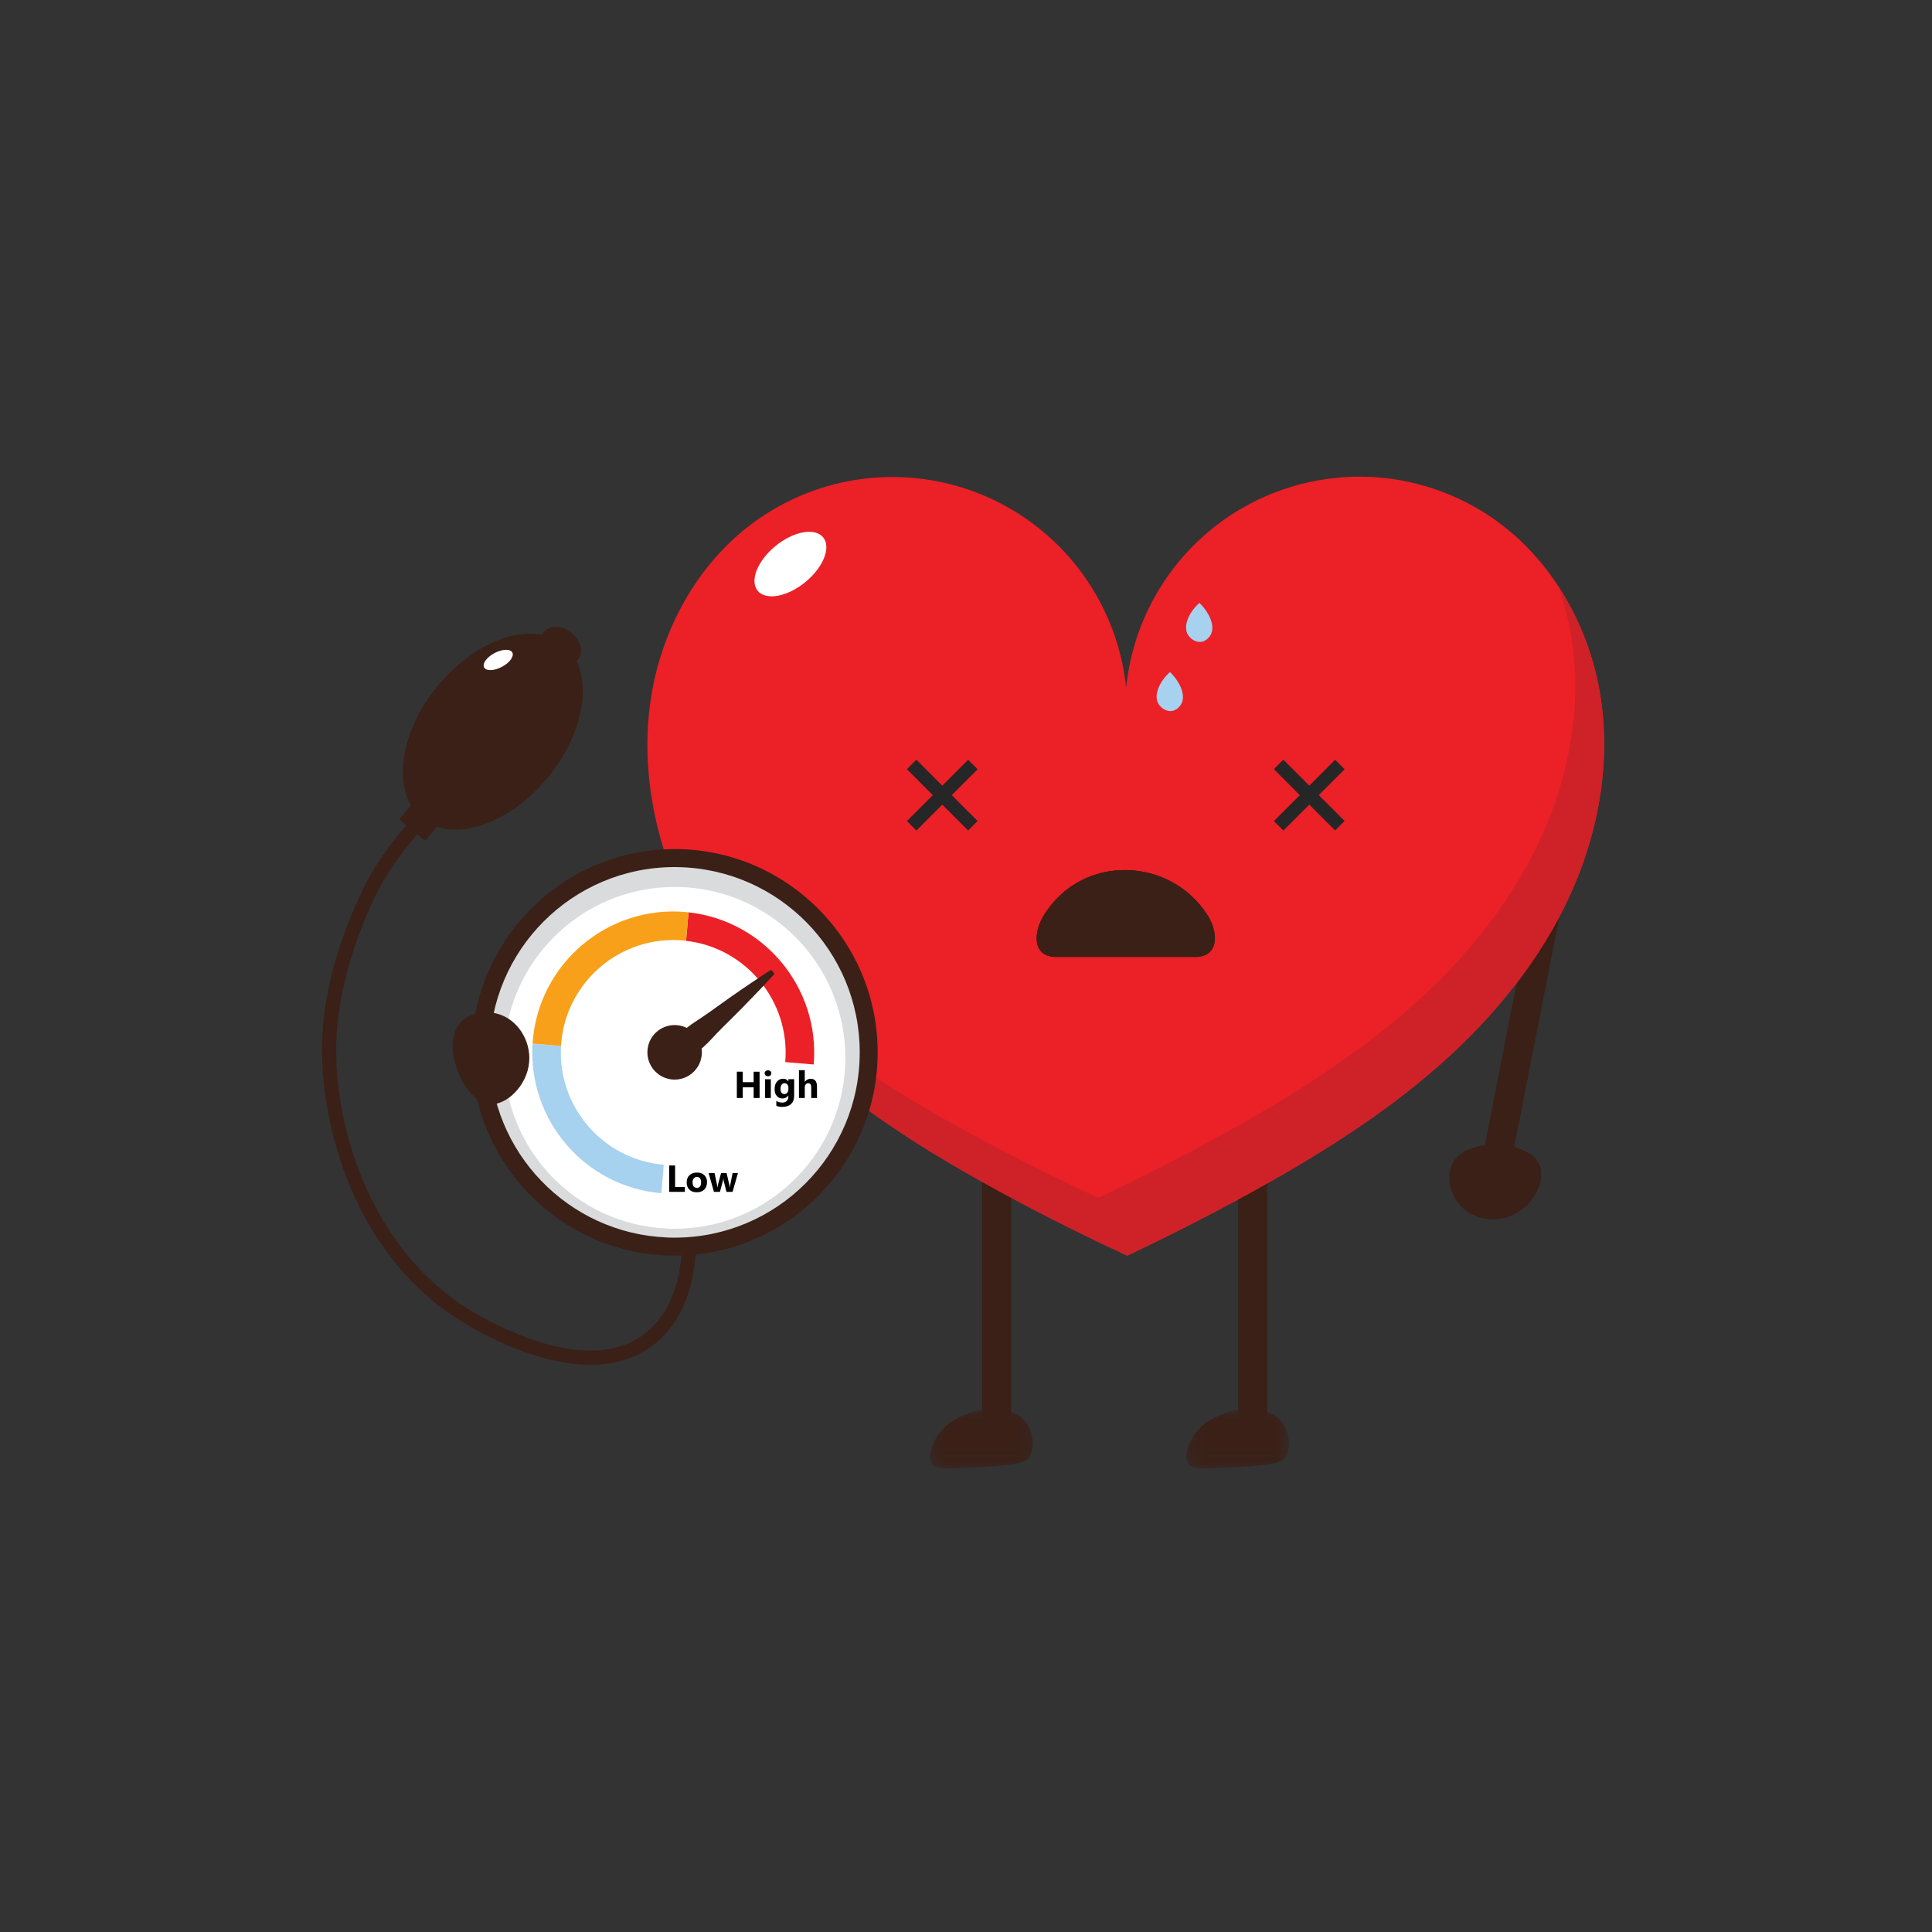 <svg width="134" height="134" viewBox="0 0 134 134" fill="none" xmlns="http://www.w3.org/2000/svg">
<rect x="0" y="0" width="134" height="134" fill="#333333" stroke="none"/>
<path d="M40.948 94.661C39.822 94.661 38.59 94.461 37.275 94.065C36.088 93.708 34.213 93.001 32.021 91.659C28.643 89.592 25.958 86.329 24.255 82.227C22.878 78.904 22.188 75.092 22.362 71.764C22.482 69.454 23.042 66.958 24.025 64.346C24.802 62.284 25.602 60.812 25.846 60.419C26.015 60.146 26.162 59.92 26.256 59.776C27.036 58.596 27.912 57.491 28.884 56.464L29.601 57.141C28.667 58.127 27.826 59.186 27.077 60.319C26.978 60.47 26.843 60.676 26.681 60.937C26.042 61.971 23.603 66.847 23.343 71.815C23.016 78.059 25.754 86.669 32.533 90.82C33.885 91.647 37.55 93.674 40.946 93.675C42.349 93.675 43.707 93.329 44.837 92.409C48.108 89.745 47.25 84.15 47.142 83.519L48.11 83.352C48.229 84.039 49.162 90.155 45.458 93.172C44.357 94.068 42.999 94.564 41.428 94.649C41.271 94.657 41.111 94.661 40.948 94.661Z" fill="#3A2017"/>
<path d="M104.954 79.899L108.383 62.423L106.399 62.033L102.994 79.392L104.954 79.899Z" fill="#3A2017"/>
<path d="M85.879 70.811H87.9V98.91H85.879V70.811Z" fill="#3A2017"/>
<mask id="mask0_219_275" style="mask-type:luminance" maskUnits="userSpaceOnUse" x="82" y="97" width="8" height="5">
<path d="M82.22 97.605H89.499V101.888H82.22V97.605Z" fill="white"/>
</mask>
<g mask="url(#mask0_219_275)">
<path d="M89.138 101.102C88.978 101.346 88.669 101.652 84.392 101.831C83.239 101.88 82.69 101.882 82.425 101.51C82.048 100.979 82.474 100.006 82.862 99.466C84.142 97.699 87.593 97.053 88.858 98.574C89.416 99.241 89.603 100.389 89.138 101.102Z" fill="#3A2017"/>
</g>
<path d="M68.112 70.811H70.133V98.91H68.112V70.811Z" fill="#3A2017"/>
<mask id="mask1_219_275" style="mask-type:luminance" maskUnits="userSpaceOnUse" x="64" y="97" width="8" height="5">
<path d="M64.353 97.605H71.797V101.888H64.353V97.605Z" fill="white"/>
</mask>
<g mask="url(#mask1_219_275)">
<path d="M71.371 101.102C71.211 101.346 70.903 101.652 66.625 101.831C65.472 101.88 64.923 101.882 64.659 101.51C64.281 100.979 64.707 100.006 65.098 99.466C66.378 97.699 69.829 97.053 71.094 98.574C71.65 99.241 71.836 100.389 71.371 101.102Z" fill="#3A2017"/>
</g>
<path d="M108.442 63.034C107.914 64.085 107.327 65.103 106.681 66.086C106.044 67.067 105.355 68.011 104.614 68.915C102.952 70.978 101.056 72.862 99.031 74.57C95.207 77.794 90.925 80.423 86.546 82.829C83.802 84.332 81.015 85.751 78.183 87.088C78.111 87.056 78.036 87.019 77.965 86.986C75.161 85.687 72.398 84.301 69.676 82.83C65.271 80.445 60.969 77.826 57.138 74.606C53.307 71.386 49.942 67.531 47.705 63.054C45.469 58.577 44.39 53.439 45.138 48.485C45.885 43.531 48.53 38.803 52.653 35.965C52.942 35.766 53.237 35.576 53.539 35.395C53.841 35.214 54.148 35.044 54.461 34.883C54.773 34.723 55.091 34.572 55.413 34.432C55.736 34.292 56.063 34.162 56.394 34.043C56.724 33.925 57.059 33.817 57.396 33.719C57.734 33.622 58.074 33.535 58.418 33.461C58.761 33.386 59.106 33.322 59.454 33.269C59.802 33.216 60.15 33.174 60.5 33.144C60.851 33.114 61.202 33.095 61.553 33.087C61.904 33.08 62.255 33.084 62.606 33.099C62.958 33.114 63.308 33.141 63.657 33.179C64.007 33.216 64.354 33.265 64.701 33.326C65.047 33.386 65.391 33.458 65.733 33.541C66.074 33.623 66.413 33.717 66.748 33.822C67.084 33.926 67.415 34.042 67.744 34.168C68.072 34.294 68.395 34.431 68.714 34.578C69.034 34.725 69.348 34.882 69.657 35.05C69.966 35.218 70.27 35.395 70.567 35.581C70.865 35.769 71.156 35.965 71.442 36.171C71.726 36.378 72.004 36.592 72.275 36.816C72.546 37.041 72.809 37.273 73.066 37.514C73.322 37.755 73.57 38.004 73.81 38.261C74.05 38.519 74.281 38.783 74.504 39.055C74.727 39.327 74.941 39.606 75.145 39.892C75.35 40.178 75.546 40.471 75.731 40.769C75.917 41.068 76.093 41.372 76.26 41.682C76.426 41.992 76.582 42.307 76.728 42.627C76.874 42.947 77.009 43.272 77.134 43.601C77.259 43.93 77.373 44.262 77.477 44.599C77.58 44.935 77.672 45.274 77.754 45.617C77.835 45.958 77.906 46.303 77.964 46.65C78.024 46.997 78.072 47.345 78.109 47.696C78.133 47.455 78.163 47.215 78.198 46.976C78.233 46.736 78.273 46.499 78.319 46.261C78.364 46.024 78.415 45.788 78.471 45.553C78.527 45.317 78.588 45.084 78.655 44.852C78.721 44.62 78.793 44.389 78.869 44.159C78.946 43.931 79.028 43.703 79.115 43.478C79.202 43.252 79.294 43.029 79.391 42.807C79.487 42.586 79.589 42.367 79.696 42.15C79.802 41.933 79.913 41.719 80.03 41.507C80.145 41.295 80.266 41.086 80.392 40.879C80.517 40.673 80.647 40.469 80.782 40.269C80.916 40.068 81.055 39.87 81.198 39.676C81.341 39.481 81.489 39.29 81.641 39.102C81.793 38.914 81.948 38.73 82.109 38.549C82.269 38.368 82.432 38.191 82.6 38.017C82.768 37.843 82.94 37.674 83.115 37.508C83.291 37.342 83.47 37.179 83.652 37.022C83.835 36.864 84.021 36.71 84.211 36.56C84.401 36.41 84.593 36.265 84.789 36.124C84.985 35.983 85.184 35.846 85.386 35.714C85.588 35.582 85.793 35.454 86.001 35.331C86.209 35.208 86.419 35.09 86.632 34.976C86.845 34.863 87.061 34.754 87.278 34.65C87.496 34.546 87.716 34.447 87.939 34.352C88.161 34.258 88.385 34.169 88.612 34.085C88.838 34 89.066 33.921 89.295 33.847C89.525 33.773 89.757 33.704 89.989 33.64C90.222 33.577 90.457 33.518 90.692 33.465C90.928 33.411 91.164 33.364 91.401 33.321C91.639 33.278 91.877 33.241 92.117 33.209C92.356 33.177 92.596 33.15 92.837 33.128C93.077 33.107 93.317 33.091 93.558 33.081C93.65 33.074 93.743 33.07 93.834 33.067C94.012 33.064 94.186 33.06 94.364 33.06C94.728 33.064 95.09 33.074 95.451 33.1C96.207 33.155 96.955 33.262 97.695 33.422C98.066 33.501 98.435 33.597 98.799 33.702C99.441 33.888 100.07 34.112 100.685 34.373C101.699 34.806 102.659 35.337 103.564 35.965C107.671 38.814 110.303 43.541 111.036 48.489C111.768 53.438 110.682 58.56 108.442 63.034Z" fill="#EC2027"/>
<path d="M111.035 48.488C110.828 47.085 110.474 45.719 109.971 44.393C109.469 43.066 108.83 41.808 108.055 40.621C108.511 41.874 108.836 43.16 109.033 44.478C109.762 49.426 108.68 54.551 106.44 59.026C105.912 60.078 105.325 61.095 104.679 62.079C104.041 63.059 103.352 64.003 102.612 64.908C100.95 66.97 99.054 68.855 97.027 70.562C93.203 73.786 88.921 76.414 84.542 78.821C81.798 80.324 79.011 81.744 76.18 83.08C76.108 83.047 76.031 83.011 75.961 82.978C73.157 81.679 70.394 80.294 67.671 78.822C63.269 76.44 58.968 73.822 55.137 70.601C51.886 67.867 48.97 64.675 46.794 61.036C47.072 61.722 47.376 62.396 47.706 63.059C49.946 67.536 53.309 71.388 57.14 74.612C60.971 77.835 65.271 80.445 69.673 82.828C72.39 84.299 75.153 85.684 77.962 86.985C78.034 87.018 78.11 87.055 78.18 87.088C81.009 85.751 83.797 84.332 86.544 82.828C90.924 80.422 95.207 77.797 99.028 74.57C101.056 72.863 102.952 70.979 104.614 68.916C105.355 68.011 106.044 67.068 106.681 66.087C107.327 65.103 107.914 64.086 108.442 63.035C110.682 58.56 111.764 53.436 111.035 48.488Z" fill="#CF2128"/>
<path d="M57.094 37.273C57.161 37.357 57.214 37.45 57.251 37.555C57.287 37.66 57.308 37.774 57.313 37.897C57.318 38.02 57.307 38.15 57.28 38.286C57.252 38.422 57.21 38.563 57.152 38.707C57.094 38.852 57.022 38.998 56.934 39.144C56.848 39.291 56.748 39.437 56.636 39.58C56.524 39.724 56.401 39.864 56.268 39.999C56.135 40.134 55.994 40.263 55.844 40.384C55.695 40.505 55.541 40.618 55.381 40.72C55.221 40.823 55.06 40.915 54.896 40.996C54.732 41.076 54.57 41.144 54.408 41.199C54.247 41.254 54.09 41.294 53.937 41.322C53.784 41.349 53.638 41.362 53.499 41.36C53.36 41.359 53.231 41.343 53.111 41.313C52.993 41.283 52.885 41.239 52.79 41.182C52.695 41.124 52.614 41.054 52.547 40.971C52.48 40.888 52.428 40.794 52.391 40.689C52.354 40.585 52.333 40.47 52.328 40.347C52.323 40.225 52.334 40.095 52.361 39.958C52.388 39.822 52.431 39.682 52.489 39.537C52.547 39.393 52.62 39.247 52.706 39.1C52.793 38.954 52.892 38.808 53.005 38.664C53.117 38.52 53.24 38.38 53.373 38.245C53.506 38.11 53.648 37.982 53.797 37.861C53.946 37.739 54.101 37.627 54.261 37.524C54.42 37.421 54.582 37.33 54.745 37.249C54.909 37.169 55.072 37.101 55.233 37.046C55.395 36.991 55.552 36.95 55.705 36.923C55.858 36.895 56.004 36.883 56.142 36.884C56.281 36.886 56.41 36.901 56.529 36.931C56.649 36.962 56.756 37.005 56.851 37.063C56.946 37.121 57.027 37.191 57.094 37.273Z" fill="white"/>
<path fill-rule="evenodd" clip-rule="evenodd" d="M81.935 48.819C81.915 48.856 81.692 49.257 81.276 49.315C80.874 49.369 80.502 49.074 80.348 48.819C80.03 48.29 80.318 47.367 81.148 46.61C81.922 47.378 82.235 48.265 81.935 48.819Z" fill="#A6D1EF"/>
<path fill-rule="evenodd" clip-rule="evenodd" d="M83.975 44.022C83.956 44.059 83.731 44.46 83.316 44.518C82.914 44.572 82.542 44.277 82.388 44.022C82.07 43.493 82.358 42.57 83.189 41.813C83.963 42.581 84.274 43.469 83.975 44.022Z" fill="#A6D1EF"/>
<path d="M46.793 87.086C39.028 87.086 32.714 80.762 32.714 72.989C32.714 65.216 39.028 58.891 46.793 58.891C54.556 58.891 60.873 65.218 60.873 72.989C60.873 80.759 54.557 87.086 46.793 87.086Z" fill="#3A2017"/>
<path d="M59.629 72.989C59.629 80.087 53.884 85.841 46.791 85.841C46.612 85.841 46.433 85.841 46.256 85.828C39.416 85.549 33.954 79.91 33.954 72.991C33.954 65.893 39.702 60.139 46.791 60.139C46.86 60.139 46.93 60.139 46.999 60.142C53.995 60.254 59.629 65.961 59.629 72.989Z" fill="#DADBDC"/>
<path d="M58.633 73.37C58.633 79.918 53.334 85.223 46.793 85.223C46.63 85.223 46.463 85.223 46.302 85.212C39.989 84.954 34.954 79.752 34.954 73.37C34.954 66.822 40.253 61.517 46.793 61.517C46.858 61.517 46.923 61.517 46.987 61.517C53.437 61.623 58.633 66.887 58.633 73.37Z" fill="white"/>
<path d="M45.87 82.76L46.037 80.786C41.819 80.429 38.665 76.756 38.911 72.55L36.94 72.386C36.601 77.678 40.566 82.311 45.87 82.76Z" fill="#A6D1EF"/>
<path d="M54.463 73.664L56.436 73.831C56.883 68.532 53.005 63.851 47.754 63.279L47.586 65.254C51.751 65.733 54.819 69.454 54.463 73.664Z" fill="#EC2027"/>
<path d="M47.351 65.227C47.429 65.234 47.507 65.244 47.586 65.253L47.754 63.279C47.675 63.27 47.596 63.259 47.517 63.253C42.146 62.798 37.406 66.805 36.952 72.182C36.946 72.249 36.944 72.316 36.94 72.383L38.911 72.547C38.915 72.48 38.918 72.413 38.924 72.346C39.286 68.062 43.067 64.865 47.351 65.227Z" fill="#F9A01B"/>
<path d="M52.684 76.156H52.271V75.412H51.517V76.156H51.106V74.33H51.517V75.058H52.271V74.331H52.682L52.684 76.156Z" fill="#010101"/>
<path d="M53.265 74.647C53.201 74.649 53.146 74.629 53.099 74.586C53.055 74.547 53.033 74.497 53.034 74.438C53.032 74.378 53.054 74.329 53.099 74.29C53.148 74.252 53.203 74.233 53.266 74.233C53.328 74.233 53.383 74.252 53.433 74.29C53.477 74.33 53.499 74.379 53.497 74.438C53.499 74.498 53.477 74.548 53.433 74.588C53.385 74.63 53.329 74.65 53.265 74.647ZM53.464 76.156H53.062V74.853H53.464V76.156Z" fill="#010101"/>
<path d="M55.079 76.008C55.079 76.251 55.009 76.438 54.87 76.571C54.73 76.703 54.527 76.77 54.262 76.77C54.117 76.777 53.977 76.752 53.844 76.695V76.356C53.969 76.432 54.104 76.472 54.25 76.473C54.37 76.48 54.475 76.444 54.566 76.364C54.645 76.283 54.682 76.186 54.675 76.072V75.968H54.674C54.631 76.04 54.574 76.095 54.502 76.134C54.428 76.173 54.351 76.191 54.268 76.188C54.192 76.191 54.12 76.177 54.05 76.145C53.98 76.115 53.921 76.07 53.873 76.011C53.775 75.894 53.726 75.737 53.726 75.541C53.726 75.32 53.781 75.144 53.89 75.015C53.943 74.95 54.007 74.901 54.082 74.867C54.157 74.833 54.236 74.817 54.319 74.82C54.39 74.816 54.458 74.83 54.522 74.863C54.586 74.896 54.636 74.942 54.675 75.003H54.68V74.851H55.082L55.079 76.008ZM54.682 75.531V75.427C54.684 75.349 54.66 75.278 54.609 75.218C54.56 75.157 54.497 75.128 54.419 75.13C54.33 75.126 54.26 75.161 54.209 75.234C54.152 75.324 54.126 75.422 54.133 75.528C54.128 75.623 54.152 75.709 54.206 75.787C54.255 75.853 54.321 75.884 54.404 75.881C54.487 75.884 54.554 75.852 54.605 75.785C54.661 75.709 54.687 75.625 54.682 75.531Z" fill="#010101"/>
<path d="M56.666 76.156H56.265V75.416C56.265 75.225 56.195 75.129 56.056 75.129C55.985 75.127 55.928 75.154 55.883 75.21C55.837 75.27 55.814 75.337 55.817 75.414V76.156H55.415V74.227H55.817V75.047H55.821C55.862 74.976 55.919 74.921 55.991 74.88C56.063 74.84 56.14 74.82 56.222 74.822C56.517 74.822 56.664 75 56.664 75.356L56.666 76.156Z" fill="#010101"/>
<path d="M47.5 82.665H46.413V80.836H46.824V82.329H47.5V82.665Z" fill="#010101"/>
<path d="M48.325 82.694C48.107 82.694 47.937 82.633 47.814 82.511C47.75 82.445 47.702 82.369 47.669 82.282C47.637 82.197 47.623 82.107 47.628 82.016C47.628 81.799 47.692 81.63 47.821 81.509C47.95 81.387 48.125 81.327 48.344 81.327C48.56 81.327 48.729 81.387 48.852 81.509C48.984 81.643 49.045 81.805 49.037 81.992C49.037 82.208 48.974 82.379 48.847 82.505C48.72 82.632 48.547 82.695 48.325 82.694ZM48.337 81.634C48.246 81.63 48.172 81.663 48.115 81.733C48.056 81.816 48.03 81.908 48.036 82.01C48.036 82.26 48.137 82.386 48.339 82.386C48.531 82.386 48.627 82.258 48.627 82.003C48.627 81.757 48.53 81.634 48.337 81.634H48.337Z" fill="#010101"/>
<path d="M51.184 81.358L50.809 82.665H50.387L50.194 81.899C50.181 81.844 50.174 81.789 50.173 81.733H50.165C50.161 81.787 50.153 81.842 50.14 81.897L49.934 82.665H49.517L49.149 81.361H49.559L49.738 82.211C49.748 82.259 49.754 82.308 49.757 82.357H49.765C49.768 82.306 49.776 82.256 49.788 82.206L50.012 81.361H50.394L50.594 82.211C50.603 82.26 50.609 82.31 50.613 82.359H50.622C50.626 82.31 50.633 82.261 50.642 82.211L50.811 81.361L51.184 81.358Z" fill="#010101"/>
<path d="M48.236 71.769C48.19 71.713 48.14 71.661 48.088 71.611C48.035 71.562 47.98 71.515 47.922 71.472C47.864 71.428 47.804 71.389 47.742 71.352C47.679 71.316 47.615 71.283 47.549 71.254C47.483 71.225 47.415 71.2 47.346 71.179C47.277 71.158 47.207 71.14 47.136 71.127C47.065 71.114 46.994 71.105 46.921 71.1C46.85 71.095 46.777 71.094 46.706 71.097C46.633 71.1 46.561 71.108 46.49 71.12C46.419 71.131 46.348 71.146 46.279 71.166C46.209 71.186 46.141 71.209 46.074 71.237C46.008 71.264 45.942 71.295 45.879 71.33C45.816 71.365 45.755 71.403 45.696 71.445C45.637 71.487 45.581 71.532 45.527 71.58C45.474 71.629 45.423 71.68 45.375 71.734C45.327 71.788 45.282 71.845 45.241 71.904C45.2 71.964 45.162 72.025 45.127 72.089C45.093 72.152 45.063 72.218 45.036 72.285C45.009 72.352 44.986 72.421 44.967 72.49C44.948 72.56 44.934 72.63 44.922 72.702C44.912 72.774 44.905 72.846 44.903 72.918C44.9 72.99 44.901 73.062 44.907 73.135C44.912 73.206 44.922 73.278 44.936 73.349C44.95 73.42 44.968 73.49 44.99 73.558C45.011 73.628 45.037 73.695 45.067 73.761C45.096 73.827 45.129 73.891 45.166 73.953C45.203 74.015 45.244 74.075 45.287 74.133C45.331 74.191 45.378 74.245 45.428 74.297C45.478 74.349 45.531 74.398 45.586 74.444C45.642 74.491 45.7 74.534 45.761 74.573C45.821 74.612 45.884 74.648 45.949 74.68C46.013 74.713 46.079 74.741 46.147 74.766C46.215 74.79 46.284 74.811 46.355 74.828C46.425 74.844 46.496 74.857 46.568 74.866C46.64 74.874 46.711 74.879 46.784 74.879C46.856 74.879 46.928 74.875 46.999 74.867C47.071 74.859 47.142 74.847 47.213 74.831C47.283 74.815 47.352 74.795 47.42 74.771C47.489 74.746 47.555 74.718 47.62 74.687C47.685 74.655 47.748 74.62 47.809 74.581C47.869 74.542 47.928 74.499 47.984 74.454C48.04 74.408 48.093 74.359 48.143 74.307C48.194 74.256 48.241 74.201 48.285 74.144C48.329 74.087 48.37 74.028 48.408 73.966C48.445 73.903 48.479 73.84 48.509 73.774C48.539 73.708 48.565 73.641 48.587 73.573C48.61 73.504 48.628 73.434 48.642 73.363C48.657 73.292 48.667 73.221 48.673 73.149C48.695 72.899 48.668 72.654 48.592 72.415C48.516 72.176 48.398 71.96 48.236 71.769Z" fill="#3A2017"/>
<path d="M53.48 67.264C53.48 67.264 52.926 67.616 52.114 68.164C51.708 68.438 51.234 68.761 50.732 69.112C50.231 69.464 49.701 69.845 49.17 70.225C48.905 70.416 48.633 70.598 48.363 70.773C48.097 70.941 47.84 71.123 47.595 71.319C47.168 71.684 46.781 72.088 46.435 72.531C46.178 72.85 45.949 73.188 45.748 73.545C45.666 73.687 45.593 73.832 45.529 73.982L45.625 74.096C45.625 74.096 45.659 74.089 45.719 74.072C45.706 74.103 45.699 74.119 45.699 74.119L45.795 74.232C45.953 74.194 46.108 74.147 46.261 74.091C46.646 73.951 47.018 73.782 47.375 73.582C47.869 73.316 48.331 73.002 48.763 72.641C48.998 72.432 49.22 72.21 49.43 71.976C49.648 71.739 49.875 71.502 50.107 71.271C50.571 70.812 51.038 70.358 51.465 69.917C51.95 69.414 52.328 69.03 52.63 68.714C53.051 68.27 53.42 67.872 53.725 67.538L53.48 67.264Z" fill="#3A2017"/>
<path d="M106.779 80.784C106.059 79.12 101.878 78.815 100.799 80.584C100.316 81.376 100.512 82.491 100.978 83.227C101.763 84.465 103.483 84.89 104.848 84.315C106.394 83.665 107.236 81.84 106.779 80.784Z" fill="#3A2017"/>
<path d="M33.958 76.584C32.155 76.42 30.557 72.537 31.9 70.959C32.501 70.252 33.62 70.09 34.464 70.303C35.884 70.663 36.824 72.166 36.703 73.644C36.571 75.317 35.103 76.689 33.958 76.584Z" fill="#3A2017"/>
<path d="M38.025 53.89C35.7 56.734 32.494 58.09 30.286 57.331C29.911 57.205 29.57 57.016 29.263 56.767C27.142 55.029 27.619 50.923 30.336 47.596C32.505 44.94 35.443 43.586 37.62 44.032C38.089 44.123 38.519 44.305 38.91 44.579C38.974 44.623 39.037 44.671 39.098 44.721C39.477 45.033 39.773 45.411 39.985 45.853C40.982 47.892 40.259 51.152 38.025 53.89Z" fill="#3A2017"/>
<path d="M40.101 45.738C40.066 45.78 40.028 45.818 39.985 45.852C39.684 46.104 39.218 46.141 38.762 45.97C38.56 45.894 38.377 45.786 38.211 45.649C37.65 45.192 37.421 44.517 37.62 44.032C37.652 43.952 37.695 43.879 37.749 43.813C38.031 43.468 38.545 43.388 39.052 43.567C39.267 43.643 39.463 43.753 39.64 43.899C40.288 44.43 40.497 45.257 40.101 45.738Z" fill="#3A2017"/>
<path d="M27.692 56.841L28.949 55.301L30.758 56.782L29.501 58.322L27.692 56.841Z" fill="#3A2017"/>
<path d="M35.534 45.258C35.55 45.29 35.56 45.324 35.564 45.361C35.567 45.399 35.565 45.439 35.556 45.481C35.546 45.523 35.53 45.566 35.508 45.611C35.486 45.656 35.459 45.702 35.425 45.748C35.392 45.794 35.353 45.84 35.308 45.886C35.264 45.931 35.216 45.976 35.163 46.019C35.11 46.062 35.053 46.104 34.993 46.143C34.933 46.183 34.871 46.219 34.807 46.253C34.743 46.287 34.678 46.318 34.611 46.344C34.546 46.371 34.48 46.395 34.414 46.414C34.348 46.433 34.284 46.448 34.221 46.459C34.158 46.47 34.099 46.475 34.041 46.477C33.985 46.479 33.931 46.476 33.882 46.469C33.832 46.461 33.788 46.45 33.748 46.433C33.708 46.417 33.674 46.397 33.645 46.373C33.616 46.349 33.594 46.321 33.577 46.289C33.56 46.258 33.55 46.223 33.547 46.186C33.543 46.148 33.545 46.108 33.555 46.066C33.564 46.024 33.58 45.981 33.602 45.936C33.623 45.891 33.651 45.845 33.685 45.8C33.718 45.753 33.758 45.707 33.802 45.661C33.846 45.616 33.895 45.571 33.948 45.528C34.001 45.485 34.057 45.443 34.117 45.404C34.177 45.365 34.239 45.328 34.303 45.294C34.367 45.26 34.432 45.23 34.498 45.202C34.565 45.176 34.631 45.153 34.697 45.133C34.762 45.114 34.826 45.099 34.889 45.089C34.951 45.078 35.011 45.071 35.068 45.07C35.126 45.068 35.179 45.071 35.229 45.078C35.278 45.085 35.322 45.098 35.362 45.114C35.403 45.13 35.437 45.15 35.465 45.174C35.494 45.199 35.517 45.226 35.534 45.258Z" fill="white"/>
<path d="M78.118 66.371H82.916C84.531 66.371 84.555 64.709 83.725 63.431C81.139 59.447 75.11 59.192 72.43 63.431C71.616 64.719 71.624 66.371 73.24 66.371H78.119H78.118Z" fill="#3A2017"/>
<path d="M73.624 62.014C76.297 63.453 79.838 63.522 82.54 62.061C80.047 59.848 76.162 59.729 73.624 62.014Z" fill="#3A2017"/>
<path d="M78.118 66.371H82.916C84.531 66.371 84.555 64.709 83.725 63.431C81.139 59.447 75.11 59.192 72.43 63.431C71.616 64.719 71.624 66.371 73.24 66.371H78.119H78.118Z" fill="#3A2017"/>
<path d="M63.23 53.023L67.477 57.275L63.23 53.023Z" fill="#3A2017"/>
<path d="M62.901 53.349L63.558 52.691L67.804 56.944L67.147 57.601L62.901 53.349Z" fill="#262626"/>
<path d="M67.477 53.023L63.23 57.275L67.477 53.023Z" fill="#3A2017"/>
<path d="M62.902 56.948L67.149 52.697L67.806 53.354L63.559 57.605L62.902 56.948Z" fill="#262626"/>
<path d="M88.684 53.023L92.931 57.275L88.684 53.023Z" fill="#3A2017"/>
<path d="M88.354 53.348L89.011 52.691L93.258 56.942L92.601 57.6L88.354 53.348Z" fill="#262626"/>
<path d="M92.931 53.023L88.684 57.275L92.931 53.023Z" fill="#3A2017"/>
<path d="M88.358 56.949L92.605 52.697L93.261 53.355L89.015 57.606L88.358 56.949Z" fill="#262626"/>
</svg>
